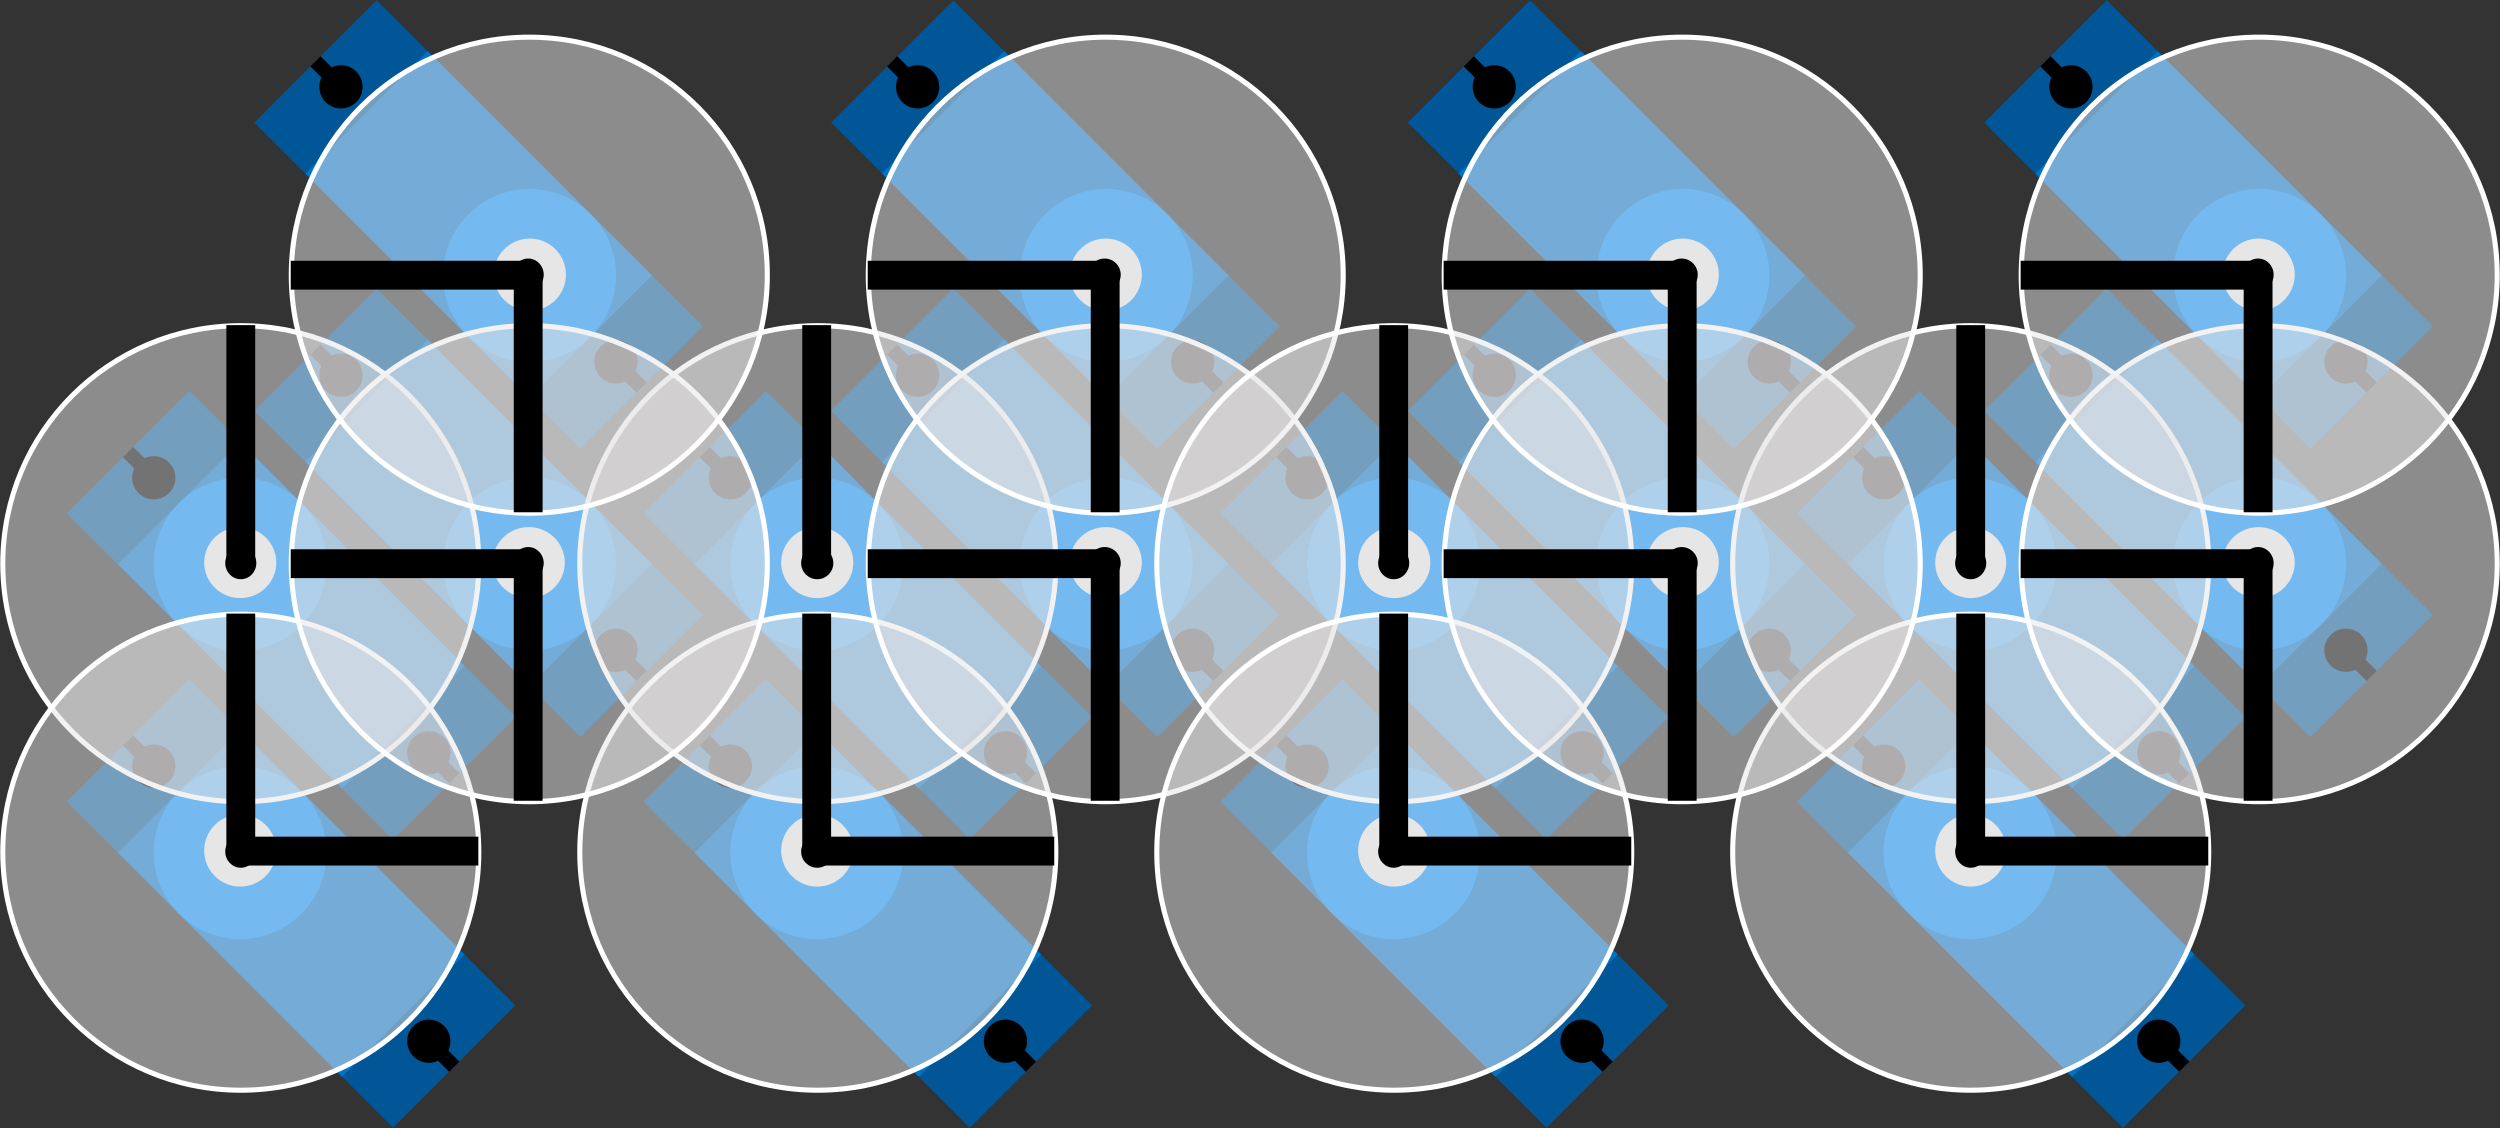 <svg width="2253" height="1017" xmlns="http://www.w3.org/2000/svg" xmlns:xlink="http://www.w3.org/1999/xlink" overflow="hidden"><rect width="100%" height="100%" fill="#333333" stroke="none"/><defs><clipPath id="clip0"><rect x="563" y="142" width="2253" height="1017"/></clipPath></defs><g clip-path="url(#clip0)" transform="translate(-563 -142)"><rect x="0" y="0" width="155.924" height="415.748" fill="#005696" transform="matrix(0.707 -0.707 -0.707 -0.707 2125.53 806.281)"/><rect x="0" y="0" width="155.924" height="285.827" fill="#0072C8" transform="matrix(0.707 -0.707 -0.707 -0.707 2079.6 760.347)"/><path d="M0 19.488C-2.48141e-15 8.725 8.726-2.48111e-15 19.491-4.96221e-15 30.255-9.92443e-15 38.981 8.725 38.981 19.488 38.981 30.251 30.255 38.976 19.491 38.976 8.726 38.976-1.2407e-14 30.251 0 19.488Z" fill-rule="evenodd" transform="matrix(0.707 -0.707 -0.707 -0.707 2157.49 755.563)"/><path d="M0 19.488C-2.48141e-15 8.725 8.726-2.48111e-15 19.491-4.96221e-15 30.255-9.92443e-15 38.981 8.725 38.981 19.488 38.981 30.251 30.255 38.976 19.491 38.976 8.726 38.976-1.2407e-14 30.251 0 19.488Z" fill-rule="evenodd" transform="matrix(0.707 -0.707 -0.707 -0.707 1909.64 507.69)"/><rect x="0" y="0" width="12.994" height="32.48" transform="matrix(0.707 -0.707 -0.707 -0.707 2176.06 755.763)"/><rect x="0" y="0" width="12.994" height="32.48" transform="matrix(0.707 -0.707 -0.707 -0.707 1905.05 484.72)"/><path d="M0 77.953C-9.9256e-15 34.901 34.905-9.92443e-15 77.962-1.98489e-14 121.019-3.96977e-14 155.924 34.901 155.924 77.953 155.924 121.005 121.019 155.906 77.962 155.906 34.905 155.906-4.9628e-14 121.005 0 77.953Z" fill="#008FFA" fill-rule="evenodd" transform="matrix(0.707 -0.707 -0.707 -0.707 2079.6 760.352)"/><path d="M0 32C-4.13768e-15 14.327 14.551-4.07402e-15 32.5-8.14805e-15 50.449-1.62961e-14 65 14.327 65 32 65 49.673 50.449 64 32.5 64 14.551 64-2.06884e-14 49.673 0 32Z" fill="#E7E6E6" fill-rule="evenodd" transform="matrix(1 0 0 -1 2047 681)"/><rect x="0" y="0" width="155.924" height="415.748" fill="#005696" transform="matrix(-0.707 0.707 0.707 0.707 1772.91 754.175)"/><rect x="0" y="0" width="155.924" height="285.827" fill="#0072C8" transform="matrix(-0.707 0.707 0.707 0.707 1818.84 800.109)"/><path d="M0 19.488C-2.48141e-15 8.725 8.726-2.48111e-15 19.491-4.96221e-15 30.255-9.92443e-15 38.981 8.725 38.981 19.488 38.981 30.251 30.255 38.976 19.491 38.976 8.726 38.976-1.2407e-14 30.251 0 19.488Z" fill-rule="evenodd" transform="matrix(-0.707 0.707 0.707 0.707 1740.95 804.892)"/><path d="M0 19.488C-2.48141e-15 8.725 8.726-2.48111e-15 19.491-4.96221e-15 30.255-9.92443e-15 38.981 8.725 38.981 19.488 38.981 30.251 30.255 38.976 19.491 38.976 8.726 38.976-1.2407e-14 30.251 0 19.488Z" fill-rule="evenodd" transform="matrix(-0.707 0.707 0.707 0.707 1988.79 1052.77)"/><rect x="0" y="0" width="12.994" height="32.48" transform="matrix(-0.707 0.707 0.707 0.707 1722.38 804.693)"/><rect x="0" y="0" width="12.994" height="32.48" transform="matrix(-0.707 0.707 0.707 0.707 1993.39 1075.74)"/><path d="M0 77.953C-9.9256e-15 34.901 34.905-9.92443e-15 77.962-1.98489e-14 121.019-3.96977e-14 155.924 34.901 155.924 77.953 155.924 121.005 121.019 155.906 77.962 155.906 34.905 155.906-4.9628e-14 121.005 0 77.953Z" fill="#008FFA" fill-rule="evenodd" transform="matrix(-0.707 0.707 0.707 0.707 1818.84 800.104)"/><path d="M0 32.5C-4.13768e-15 14.551 14.551-4.13768e-15 32.5-8.27536e-15 50.449-1.65507e-14 65 14.551 65 32.5 65 50.449 50.449 65 32.5 65 14.551 65-2.06884e-14 50.449 0 32.5Z" fill="#E7E6E6" fill-rule="evenodd" transform="matrix(1 0 0 -1 1787 941)"/><rect x="0" y="0" width="155.924" height="415.748" fill="#005696" transform="matrix(-0.707 0.707 0.707 0.707 1772.91 494.302)"/><rect x="0" y="0" width="155.924" height="285.827" fill="#0072C8" transform="matrix(-0.707 0.707 0.707 0.707 1818.84 540.236)"/><path d="M0 19.488C-2.48141e-15 8.725 8.726-2.48111e-15 19.491-4.96221e-15 30.255-9.92443e-15 38.981 8.725 38.981 19.488 38.981 30.251 30.255 38.976 19.491 38.976 8.726 38.976-1.2407e-14 30.251 0 19.488Z" fill-rule="evenodd" transform="matrix(-0.707 0.707 0.707 0.707 1740.95 545.02)"/><path d="M0 19.488C-2.48141e-15 8.725 8.726-2.48111e-15 19.491-4.96221e-15 30.255-9.92443e-15 38.981 8.725 38.981 19.488 38.981 30.251 30.255 38.976 19.491 38.976 8.726 38.976-1.2407e-14 30.251 0 19.488Z" fill-rule="evenodd" transform="matrix(-0.707 0.707 0.707 0.707 1988.79 792.893)"/><rect x="0" y="0" width="12.994" height="32.48" transform="matrix(-0.707 0.707 0.707 0.707 1722.38 544.82)"/><rect x="0" y="0" width="12.994" height="32.48" transform="matrix(-0.707 0.707 0.707 0.707 1993.39 815.863)"/><path d="M0 77.953C-9.9256e-15 34.901 34.905-9.92443e-15 77.962-1.98489e-14 121.019-3.96977e-14 155.924 34.901 155.924 77.953 155.924 121.005 121.019 155.906 77.962 155.906 34.905 155.906-4.9628e-14 121.005 0 77.953Z" fill="#008FFA" fill-rule="evenodd" transform="matrix(-0.707 0.707 0.707 0.707 1818.84 540.231)"/><path d="M0 32C-4.13768e-15 14.327 14.551-4.07402e-15 32.5-8.14805e-15 50.449-1.62961e-14 65 14.327 65 32 65 49.673 50.449 64 32.5 64 14.551 64-2.06884e-14 49.673 0 32Z" fill="#E7E6E6" fill-rule="evenodd" transform="matrix(1 0 0 -1 1787 681)"/><rect x="0" y="0" width="155.924" height="415.748" fill="#005696" transform="matrix(0.707 -0.707 -0.707 -0.707 2125.53 546.408)"/><rect x="0" y="0" width="155.924" height="285.827" fill="#0072C8" transform="matrix(0.707 -0.707 -0.707 -0.707 2079.6 500.474)"/><path d="M0 19.488C-2.48141e-15 8.725 8.726-2.48111e-15 19.491-4.96221e-15 30.255-9.92443e-15 38.981 8.725 38.981 19.488 38.981 30.251 30.255 38.976 19.491 38.976 8.726 38.976-1.2407e-14 30.251 0 19.488Z" fill-rule="evenodd" transform="matrix(0.707 -0.707 -0.707 -0.707 2157.49 495.69)"/><path d="M0 19.488C-2.48141e-15 8.725 8.726-2.48111e-15 19.491-4.96221e-15 30.255-9.92443e-15 38.981 8.725 38.981 19.488 38.981 30.251 30.255 38.976 19.491 38.976 8.726 38.976-1.2407e-14 30.251 0 19.488Z" fill-rule="evenodd" transform="matrix(0.707 -0.707 -0.707 -0.707 1909.64 247.817)"/><rect x="0" y="0" width="12.994" height="32.48" transform="matrix(0.707 -0.707 -0.707 -0.707 2176.06 495.89)"/><rect x="0" y="0" width="12.994" height="32.48" transform="matrix(0.707 -0.707 -0.707 -0.707 1905.05 224.847)"/><path d="M0 77.953C-9.9256e-15 34.901 34.905-9.92443e-15 77.962-1.98489e-14 121.019-3.96977e-14 155.924 34.901 155.924 77.953 155.924 121.005 121.019 155.906 77.962 155.906 34.905 155.906-4.9628e-14 121.005 0 77.953Z" fill="#008FFA" fill-rule="evenodd" transform="matrix(0.707 -0.707 -0.707 -0.707 2079.6 500.479)"/><path d="M0 32.5C-4.13768e-15 14.551 14.551-4.13768e-15 32.5-8.27536e-15 50.449-1.65507e-14 65 14.551 65 32.5 65 50.449 50.449 65 32.5 65 14.551 65-2.06884e-14 50.449 0 32.5Z" fill="#E7E6E6" fill-rule="evenodd" transform="matrix(1 0 0 -1 2047 422)"/><rect x="0" y="0" width="155.924" height="415.748" fill="#005696" transform="matrix(0.707 -0.707 -0.707 -0.707 2645.21 806.281)"/><rect x="0" y="0" width="155.924" height="285.827" fill="#0072C8" transform="matrix(0.707 -0.707 -0.707 -0.707 2599.28 760.347)"/><path d="M0 19.488C-2.48141e-15 8.725 8.726-2.48111e-15 19.491-4.96221e-15 30.255-9.92443e-15 38.981 8.725 38.981 19.488 38.981 30.251 30.255 38.976 19.491 38.976 8.726 38.976-1.2407e-14 30.251 0 19.488Z" fill-rule="evenodd" transform="matrix(0.707 -0.707 -0.707 -0.707 2677.17 755.563)"/><path d="M0 19.488C-2.48141e-15 8.725 8.726-2.48111e-15 19.491-4.96221e-15 30.255-9.92443e-15 38.981 8.725 38.981 19.488 38.981 30.251 30.255 38.976 19.491 38.976 8.726 38.976-1.2407e-14 30.251 0 19.488Z" fill-rule="evenodd" transform="matrix(0.707 -0.707 -0.707 -0.707 2429.33 507.69)"/><rect x="0" y="0" width="12.994" height="32.48" transform="matrix(0.707 -0.707 -0.707 -0.707 2695.75 755.763)"/><rect x="0" y="0" width="12.994" height="32.48" transform="matrix(0.707 -0.707 -0.707 -0.707 2424.74 484.72)"/><path d="M0 77.953C-9.9256e-15 34.901 34.905-9.92443e-15 77.962-1.98489e-14 121.019-3.96977e-14 155.924 34.901 155.924 77.953 155.924 121.005 121.019 155.906 77.962 155.906 34.905 155.906-4.9628e-14 121.005 0 77.953Z" fill="#008FFA" fill-rule="evenodd" transform="matrix(0.707 -0.707 -0.707 -0.707 2599.28 760.352)"/><path d="M0 32C-4.13768e-15 14.327 14.551-4.07402e-15 32.5-8.14805e-15 50.449-1.62961e-14 65 14.327 65 32 65 49.673 50.449 64 32.5 64 14.551 64-2.06884e-14 49.673 0 32Z" fill="#E7E6E6" fill-rule="evenodd" transform="matrix(1 0 0 -1 2566 681)"/><rect x="0" y="0" width="155.924" height="415.748" fill="#005696" transform="matrix(-0.707 0.707 0.707 0.707 2292.59 754.175)"/><rect x="0" y="0" width="155.924" height="285.827" fill="#0072C8" transform="matrix(-0.707 0.707 0.707 0.707 2338.53 800.109)"/><path d="M0 19.488C-2.48141e-15 8.725 8.726-2.48111e-15 19.491-4.96221e-15 30.255-9.92443e-15 38.981 8.725 38.981 19.488 38.981 30.251 30.255 38.976 19.491 38.976 8.726 38.976-1.2407e-14 30.251 0 19.488Z" fill-rule="evenodd" transform="matrix(-0.707 0.707 0.707 0.707 2260.63 804.892)"/><path d="M0 19.488C-2.48141e-15 8.725 8.726-2.48111e-15 19.491-4.96221e-15 30.255-9.92443e-15 38.981 8.725 38.981 19.488 38.981 30.251 30.255 38.976 19.491 38.976 8.726 38.976-1.2407e-14 30.251 0 19.488Z" fill-rule="evenodd" transform="matrix(-0.707 0.707 0.707 0.707 2508.48 1052.77)"/><rect x="0" y="0" width="12.994" height="32.48" transform="matrix(-0.707 0.707 0.707 0.707 2242.06 804.693)"/><rect x="0" y="0" width="12.994" height="32.48" transform="matrix(-0.707 0.707 0.707 0.707 2513.07 1075.74)"/><path d="M0 77.953C-9.9256e-15 34.901 34.905-9.92443e-15 77.962-1.98489e-14 121.019-3.96977e-14 155.924 34.901 155.924 77.953 155.924 121.005 121.019 155.906 77.962 155.906 34.905 155.906-4.9628e-14 121.005 0 77.953Z" fill="#008FFA" fill-rule="evenodd" transform="matrix(-0.707 0.707 0.707 0.707 2338.53 800.104)"/><path d="M0 32.5C-4.07402e-15 14.551 14.327-4.13768e-15 32-8.27536e-15 49.673-1.65507e-14 64 14.551 64 32.5 64 50.449 49.673 65 32 65 14.327 65-2.03701e-14 50.449 0 32.5Z" fill="#E7E6E6" fill-rule="evenodd" transform="matrix(1 0 0 -1 2307 941)"/><rect x="0" y="0" width="155.924" height="415.748" fill="#005696" transform="matrix(-0.707 0.707 0.707 0.707 2292.59 494.302)"/><rect x="0" y="0" width="155.924" height="285.827" fill="#0072C8" transform="matrix(-0.707 0.707 0.707 0.707 2338.53 540.236)"/><path d="M0 19.488C-2.48141e-15 8.725 8.726-2.48111e-15 19.491-4.96221e-15 30.255-9.92443e-15 38.981 8.725 38.981 19.488 38.981 30.251 30.255 38.976 19.491 38.976 8.726 38.976-1.2407e-14 30.251 0 19.488Z" fill-rule="evenodd" transform="matrix(-0.707 0.707 0.707 0.707 2260.63 545.02)"/><path d="M0 19.488C-2.48141e-15 8.725 8.726-2.48111e-15 19.491-4.96221e-15 30.255-9.92443e-15 38.981 8.725 38.981 19.488 38.981 30.251 30.255 38.976 19.491 38.976 8.726 38.976-1.2407e-14 30.251 0 19.488Z" fill-rule="evenodd" transform="matrix(-0.707 0.707 0.707 0.707 2508.48 792.893)"/><rect x="0" y="0" width="12.994" height="32.48" transform="matrix(-0.707 0.707 0.707 0.707 2242.06 544.82)"/><rect x="0" y="0" width="12.994" height="32.48" transform="matrix(-0.707 0.707 0.707 0.707 2513.07 815.863)"/><path d="M0 77.953C-9.9256e-15 34.901 34.905-9.92443e-15 77.962-1.98489e-14 121.019-3.96977e-14 155.924 34.901 155.924 77.953 155.924 121.005 121.019 155.906 77.962 155.906 34.905 155.906-4.9628e-14 121.005 0 77.953Z" fill="#008FFA" fill-rule="evenodd" transform="matrix(-0.707 0.707 0.707 0.707 2338.53 540.231)"/><path d="M0 32C-4.07402e-15 14.327 14.327-4.07402e-15 32-8.14805e-15 49.673-1.62961e-14 64 14.327 64 32 64 49.673 49.673 64 32 64 14.327 64-2.03701e-14 49.673 0 32Z" fill="#E7E6E6" fill-rule="evenodd" transform="matrix(1 0 0 -1 2307 681)"/><rect x="0" y="0" width="155.924" height="415.748" fill="#005696" transform="matrix(0.707 -0.707 -0.707 -0.707 2645.21 546.408)"/><rect x="0" y="0" width="155.924" height="285.827" fill="#0072C8" transform="matrix(0.707 -0.707 -0.707 -0.707 2599.28 500.474)"/><path d="M0 19.488C-2.48141e-15 8.725 8.726-2.48111e-15 19.491-4.96221e-15 30.255-9.92443e-15 38.981 8.725 38.981 19.488 38.981 30.251 30.255 38.976 19.491 38.976 8.726 38.976-1.2407e-14 30.251 0 19.488Z" fill-rule="evenodd" transform="matrix(0.707 -0.707 -0.707 -0.707 2677.17 495.69)"/><path d="M0 19.488C-2.48141e-15 8.725 8.726-2.48111e-15 19.491-4.96221e-15 30.255-9.92443e-15 38.981 8.725 38.981 19.488 38.981 30.251 30.255 38.976 19.491 38.976 8.726 38.976-1.2407e-14 30.251 0 19.488Z" fill-rule="evenodd" transform="matrix(0.707 -0.707 -0.707 -0.707 2429.33 247.817)"/><rect x="0" y="0" width="12.994" height="32.48" transform="matrix(0.707 -0.707 -0.707 -0.707 2695.75 495.89)"/><rect x="0" y="0" width="12.994" height="32.48" transform="matrix(0.707 -0.707 -0.707 -0.707 2424.74 224.847)"/><path d="M0 77.953C-9.9256e-15 34.901 34.905-9.92443e-15 77.962-1.98489e-14 121.019-3.96977e-14 155.924 34.901 155.924 77.953 155.924 121.005 121.019 155.906 77.962 155.906 34.905 155.906-4.9628e-14 121.005 0 77.953Z" fill="#008FFA" fill-rule="evenodd" transform="matrix(0.707 -0.707 -0.707 -0.707 2599.28 500.479)"/><path d="M0 32.5C-4.13768e-15 14.551 14.551-4.13768e-15 32.5-8.27536e-15 50.449-1.65507e-14 65 14.551 65 32.5 65 50.449 50.449 65 32.5 65 14.551 65-2.06884e-14 50.449 0 32.5Z" fill="#E7E6E6" fill-rule="evenodd" transform="matrix(1 0 0 -1 2566 422)"/><path d="M2124.5 650C2124.5 531.535 2220.53 435.5 2339 435.5 2457.46 435.5 2553.5 531.535 2553.5 650 2553.5 768.465 2457.46 864.5 2339 864.5 2220.53 864.5 2124.5 768.465 2124.5 650Z" stroke="#FFFFFF" stroke-width="4.583" stroke-miterlimit="8" fill="#E7E6E6" fill-rule="evenodd" fill-opacity="0.502"/><path d="M0 0 214.087 0" stroke="#000000" stroke-width="25.984" stroke-miterlimit="8" fill="none" fill-rule="evenodd" transform="matrix(6.12323e-17 1 1 -6.12323e-17 2339 435)"/><path d="M2325 649.5C2325 641.492 2331.27 635 2339 635 2346.73 635 2353 641.492 2353 649.5 2353 657.508 2346.73 664 2339 664 2331.27 664 2325 657.508 2325 649.5Z" fill-rule="evenodd"/><path d="M2339 695.5C2457.46 695.5 2553.5 791.535 2553.5 910 2553.5 1028.46 2457.46 1124.5 2339 1124.5 2220.53 1124.5 2124.5 1028.46 2124.5 910 2124.5 791.535 2220.53 695.5 2339 695.5Z" stroke="#FFFFFF" stroke-width="4.583" stroke-miterlimit="8" fill="#E7E6E6" fill-rule="evenodd" fill-opacity="0.502"/><path d="M0 0 214.087 0" stroke="#000000" stroke-width="25.984" stroke-miterlimit="8" fill="none" fill-rule="evenodd" transform="matrix(-1 1.22465e-16 1.22465e-16 1 2553.09 909)"/><path d="M0 0 0 214.654" stroke="#000000" stroke-width="25.984" stroke-miterlimit="8" fill="none" fill-rule="evenodd" transform="matrix(-1 1.22465e-16 1.22465e-16 1 2339 695)"/><path d="M2339 895C2346.73 895 2353 901.492 2353 909.5 2353 917.508 2346.73 924 2339 924 2331.27 924 2325 917.508 2325 909.5 2325 901.492 2331.27 895 2339 895Z" fill-rule="evenodd"/><path d="M2599 864.5C2480.53 864.5 2384.5 768.465 2384.5 650 2384.5 531.535 2480.53 435.5 2599 435.5 2717.47 435.5 2813.5 531.535 2813.5 650 2813.5 768.465 2717.47 864.5 2599 864.5Z" stroke="#FFFFFF" stroke-width="4.583" stroke-miterlimit="8" fill="#E7E6E6" fill-rule="evenodd" fill-opacity="0.502"/><path d="M0 0 214.087 0" stroke="#000000" stroke-width="25.984" stroke-miterlimit="8" fill="none" fill-rule="evenodd" transform="matrix(1 0 0 -1 2384 650)"/><path d="M0 0 0 214.654" stroke="#000000" stroke-width="25.984" stroke-miterlimit="8" fill="none" fill-rule="evenodd" transform="matrix(1 0 0 -1 2598 863.654)"/><path d="M2598 664C2590.27 664 2584 657.508 2584 649.5 2584 641.492 2590.27 635 2598 635 2605.73 635 2612 641.492 2612 649.5 2612 657.508 2605.73 664 2598 664Z" fill-rule="evenodd"/><path d="M2599 604.5C2480.53 604.5 2384.5 508.465 2384.5 390 2384.5 271.535 2480.53 175.5 2599 175.5 2717.47 175.5 2813.5 271.535 2813.5 390 2813.5 508.465 2717.47 604.5 2599 604.5Z" stroke="#FFFFFF" stroke-width="4.583" stroke-miterlimit="8" fill="#E7E6E6" fill-rule="evenodd" fill-opacity="0.502"/><path d="M0 0 214.087 0" stroke="#000000" stroke-width="25.984" stroke-miterlimit="8" fill="none" fill-rule="evenodd" transform="matrix(1 0 0 -1 2384 390.001)"/><path d="M0 0 0 214.654" stroke="#000000" stroke-width="25.984" stroke-miterlimit="8" fill="none" fill-rule="evenodd" transform="matrix(1 0 0 -1 2598 603.654)"/><path d="M2598 404C2590.27 404 2584 397.508 2584 389.5 2584 381.492 2590.27 375 2598 375 2605.73 375 2612 381.492 2612 389.5 2612 397.508 2605.73 404 2598 404Z" fill-rule="evenodd"/><rect x="0" y="0" width="155.924" height="415.748" fill="#005696" transform="matrix(0.707 -0.707 -0.707 -0.707 1086.16 806.281)"/><rect x="0" y="0" width="155.924" height="285.827" fill="#0072C8" transform="matrix(0.707 -0.707 -0.707 -0.707 1040.22 760.347)"/><path d="M0 19.488C-2.48141e-15 8.725 8.726-2.48111e-15 19.491-4.96221e-15 30.255-9.92443e-15 38.981 8.725 38.981 19.488 38.981 30.251 30.255 38.976 19.491 38.976 8.726 38.976-1.2407e-14 30.251 0 19.488Z" fill-rule="evenodd" transform="matrix(0.707 -0.707 -0.707 -0.707 1118.12 755.564)"/><path d="M0 19.488C-2.48141e-15 8.725 8.726-2.48111e-15 19.491-4.96221e-15 30.255-9.92443e-15 38.981 8.725 38.981 19.488 38.981 30.251 30.255 38.976 19.491 38.976 8.726 38.976-1.2407e-14 30.251 0 19.488Z" fill-rule="evenodd" transform="matrix(0.707 -0.707 -0.707 -0.707 870.274 507.69)"/><rect x="0" y="0" width="12.994" height="32.48" transform="matrix(0.707 -0.707 -0.707 -0.707 1136.69 755.764)"/><rect x="0" y="0" width="12.994" height="32.48" transform="matrix(0.707 -0.707 -0.707 -0.707 865.681 484.721)"/><path d="M0 77.953C-9.9256e-15 34.901 34.905-9.92443e-15 77.962-1.98489e-14 121.019-3.96977e-14 155.924 34.901 155.924 77.953 155.924 121.005 121.019 155.906 77.962 155.906 34.905 155.906-4.9628e-14 121.005 0 77.953Z" fill="#008FFA" fill-rule="evenodd" transform="matrix(0.707 -0.707 -0.707 -0.707 1040.22 760.353)"/><path d="M0 32C-4.1377e-15 14.327 14.551-4.07402e-15 32.5-8.14805e-15 50.45-1.62961e-14 65 14.327 65 32 65 49.673 50.45 64 32.5 64 14.551 64-2.06885e-14 49.673 0 32Z" fill="#E7E6E6" fill-rule="evenodd" transform="matrix(1 0 0 -1 1007 681)"/><rect x="0" y="0" width="155.924" height="415.748" fill="#005696" transform="matrix(-0.707 0.707 0.707 0.707 733.538 754.176)"/><rect x="0" y="0" width="155.924" height="285.827" fill="#0072C8" transform="matrix(-0.707 0.707 0.707 0.707 779.472 800.11)"/><path d="M0 19.488C-2.48141e-15 8.725 8.726-2.48111e-15 19.491-4.96221e-15 30.255-9.92443e-15 38.981 8.725 38.981 19.488 38.981 30.251 30.255 38.976 19.491 38.976 8.726 38.976-1.2407e-14 30.251 0 19.488Z" fill-rule="evenodd" transform="matrix(-0.707 0.707 0.707 0.707 701.579 804.893)"/><path d="M0 19.488C-2.48141e-15 8.725 8.726-2.48111e-15 19.491-4.96221e-15 30.255-9.92443e-15 38.981 8.725 38.981 19.488 38.981 30.251 30.255 38.976 19.491 38.976 8.726 38.976-1.2407e-14 30.251 0 19.488Z" fill-rule="evenodd" transform="matrix(-0.707 0.707 0.707 0.707 949.424 1052.77)"/><rect x="0" y="0" width="12.994" height="32.48" transform="matrix(-0.707 0.707 0.707 0.707 683.005 804.693)"/><rect x="0" y="0" width="12.994" height="32.48" transform="matrix(-0.707 0.707 0.707 0.707 954.016 1075.74)"/><path d="M0 77.953C-9.9256e-15 34.901 34.905-9.92443e-15 77.962-1.98489e-14 121.019-3.96977e-14 155.924 34.901 155.924 77.953 155.924 121.005 121.019 155.906 77.962 155.906 34.905 155.906-4.9628e-14 121.005 0 77.953Z" fill="#008FFA" fill-rule="evenodd" transform="matrix(-0.707 0.707 0.707 0.707 779.473 800.104)"/><path d="M0 32.5C-4.13768e-15 14.551 14.551-4.13768e-15 32.5-8.27536e-15 50.449-1.65507e-14 65 14.551 65 32.5 65 50.449 50.449 65 32.5 65 14.551 65-2.06884e-14 50.449 0 32.5Z" fill="#E7E6E6" fill-rule="evenodd" transform="matrix(1 0 0 -1 747 941)"/><rect x="0" y="0" width="155.924" height="415.748" fill="#005696" transform="matrix(-0.707 0.707 0.707 0.707 733.538 494.303)"/><rect x="0" y="0" width="155.924" height="285.827" fill="#0072C8" transform="matrix(-0.707 0.707 0.707 0.707 779.472 540.237)"/><path d="M0 19.488C-2.48141e-15 8.725 8.726-2.48111e-15 19.491-4.96221e-15 30.255-9.92443e-15 38.981 8.725 38.981 19.488 38.981 30.251 30.255 38.976 19.491 38.976 8.726 38.976-1.2407e-14 30.251 0 19.488Z" fill-rule="evenodd" transform="matrix(-0.707 0.707 0.707 0.707 701.579 545.021)"/><path d="M0 19.488C-2.48141e-15 8.725 8.726-2.48111e-15 19.491-4.96221e-15 30.255-9.92443e-15 38.981 8.725 38.981 19.488 38.981 30.251 30.255 38.976 19.491 38.976 8.726 38.976-1.2407e-14 30.251 0 19.488Z" fill-rule="evenodd" transform="matrix(-0.707 0.707 0.707 0.707 949.424 792.894)"/><rect x="0" y="0" width="12.994" height="32.48" transform="matrix(-0.707 0.707 0.707 0.707 683.005 544.821)"/><rect x="0" y="0" width="12.994" height="32.48" transform="matrix(-0.707 0.707 0.707 0.707 954.016 815.864)"/><path d="M0 77.953C-9.9256e-15 34.901 34.905-9.92443e-15 77.962-1.98489e-14 121.019-3.96977e-14 155.924 34.901 155.924 77.953 155.924 121.005 121.019 155.906 77.962 155.906 34.905 155.906-4.9628e-14 121.005 0 77.953Z" fill="#008FFA" fill-rule="evenodd" transform="matrix(-0.707 0.707 0.707 0.707 779.473 540.232)"/><path d="M0 32C-4.13768e-15 14.327 14.551-4.07402e-15 32.5-8.14805e-15 50.449-1.62961e-14 65 14.327 65 32 65 49.673 50.449 64 32.5 64 14.551 64-2.06884e-14 49.673 0 32Z" fill="#E7E6E6" fill-rule="evenodd" transform="matrix(1 0 0 -1 747 681)"/><rect x="0" y="0" width="155.924" height="415.748" fill="#005696" transform="matrix(0.707 -0.707 -0.707 -0.707 1086.16 546.409)"/><rect x="0" y="0" width="155.924" height="285.827" fill="#0072C8" transform="matrix(0.707 -0.707 -0.707 -0.707 1040.23 500.475)"/><path d="M0 19.488C-2.48141e-15 8.725 8.726-2.48111e-15 19.491-4.96221e-15 30.255-9.92443e-15 38.981 8.725 38.981 19.488 38.981 30.251 30.255 38.976 19.491 38.976 8.726 38.976-1.2407e-14 30.251 0 19.488Z" fill-rule="evenodd" transform="matrix(0.707 -0.707 -0.707 -0.707 1118.12 495.691)"/><path d="M0 19.488C-2.48141e-15 8.725 8.726-2.48111e-15 19.491-4.96221e-15 30.255-9.92443e-15 38.981 8.725 38.981 19.488 38.981 30.251 30.255 38.976 19.491 38.976 8.726 38.976-1.2407e-14 30.251 0 19.488Z" fill-rule="evenodd" transform="matrix(0.707 -0.707 -0.707 -0.707 870.274 247.817)"/><rect x="0" y="0" width="12.994" height="32.48" transform="matrix(0.707 -0.707 -0.707 -0.707 1136.69 495.891)"/><rect x="0" y="0" width="12.994" height="32.48" transform="matrix(0.707 -0.707 -0.707 -0.707 865.681 224.848)"/><path d="M0 77.953C-9.9256e-15 34.901 34.905-9.92443e-15 77.962-1.98489e-14 121.019-3.96977e-14 155.924 34.901 155.924 77.953 155.924 121.005 121.019 155.906 77.962 155.906 34.905 155.906-4.9628e-14 121.005 0 77.953Z" fill="#008FFA" fill-rule="evenodd" transform="matrix(0.707 -0.707 -0.707 -0.707 1040.23 500.479)"/><path d="M0 32.5C-4.13768e-15 14.551 14.551-4.13768e-15 32.5-8.27536e-15 50.449-1.65507e-14 65 14.551 65 32.5 65 50.449 50.449 65 32.5 65 14.551 65-2.06884e-14 50.449 0 32.5Z" fill="#E7E6E6" fill-rule="evenodd" transform="matrix(1 0 0 -1 1008 422)"/><rect x="0" y="0" width="155.924" height="415.748" fill="#005696" transform="matrix(0.707 -0.707 -0.707 -0.707 1605.84 806.281)"/><rect x="0" y="0" width="155.924" height="285.827" fill="#0072C8" transform="matrix(0.707 -0.707 -0.707 -0.707 1559.91 760.347)"/><path d="M0 19.488C-2.48141e-15 8.725 8.726-2.48111e-15 19.491-4.96221e-15 30.255-9.92443e-15 38.981 8.725 38.981 19.488 38.981 30.251 30.255 38.976 19.491 38.976 8.726 38.976-1.2407e-14 30.251 0 19.488Z" fill-rule="evenodd" transform="matrix(0.707 -0.707 -0.707 -0.707 1637.8 755.564)"/><path d="M0 19.488C-2.48141e-15 8.725 8.726-2.48111e-15 19.491-4.96221e-15 30.255-9.92443e-15 38.981 8.725 38.981 19.488 38.981 30.251 30.255 38.976 19.491 38.976 8.726 38.976-1.2407e-14 30.251 0 19.488Z" fill-rule="evenodd" transform="matrix(0.707 -0.707 -0.707 -0.707 1389.96 507.69)"/><rect x="0" y="0" width="12.994" height="32.48" transform="matrix(0.707 -0.707 -0.707 -0.707 1656.38 755.764)"/><rect x="0" y="0" width="12.994" height="32.48" transform="matrix(0.707 -0.707 -0.707 -0.707 1385.37 484.721)"/><path d="M0 77.953C-9.9256e-15 34.901 34.905-9.92443e-15 77.962-1.98489e-14 121.019-3.96977e-14 155.924 34.901 155.924 77.953 155.924 121.005 121.019 155.906 77.962 155.906 34.905 155.906-4.9628e-14 121.005 0 77.953Z" fill="#008FFA" fill-rule="evenodd" transform="matrix(0.707 -0.707 -0.707 -0.707 1559.91 760.353)"/><path d="M0 32C-4.13768e-15 14.327 14.551-4.07402e-15 32.5-8.14805e-15 50.449-1.62961e-14 65 14.327 65 32 65 49.673 50.449 64 32.5 64 14.551 64-2.06884e-14 49.673 0 32Z" fill="#E7E6E6" fill-rule="evenodd" transform="matrix(1 0 0 -1 1527 681)"/><rect x="0" y="0" width="155.924" height="415.748" fill="#005696" transform="matrix(-0.707 0.707 0.707 0.707 1253.22 754.176)"/><rect x="0" y="0" width="155.924" height="285.827" fill="#0072C8" transform="matrix(-0.707 0.707 0.707 0.707 1299.16 800.11)"/><path d="M0 19.488C-2.48141e-15 8.725 8.726-2.48111e-15 19.491-4.96221e-15 30.255-9.92443e-15 38.981 8.725 38.981 19.488 38.981 30.251 30.255 38.976 19.491 38.976 8.726 38.976-1.2407e-14 30.251 0 19.488Z" fill-rule="evenodd" transform="matrix(-0.707 0.707 0.707 0.707 1221.26 804.893)"/><path d="M0 19.488C-2.48141e-15 8.725 8.726-2.48111e-15 19.491-4.96221e-15 30.255-9.92443e-15 38.981 8.725 38.981 19.488 38.981 30.251 30.255 38.976 19.491 38.976 8.726 38.976-1.2407e-14 30.251 0 19.488Z" fill-rule="evenodd" transform="matrix(-0.707 0.707 0.707 0.707 1469.11 1052.77)"/><rect x="0" y="0" width="12.994" height="32.48" transform="matrix(-0.707 0.707 0.707 0.707 1202.69 804.693)"/><rect x="0" y="0" width="12.994" height="32.48" transform="matrix(-0.707 0.707 0.707 0.707 1473.7 1075.74)"/><path d="M0 77.953C-9.9256e-15 34.901 34.905-9.92443e-15 77.962-1.98489e-14 121.019-3.96977e-14 155.924 34.901 155.924 77.953 155.924 121.005 121.019 155.906 77.962 155.906 34.905 155.906-4.9628e-14 121.005 0 77.953Z" fill="#008FFA" fill-rule="evenodd" transform="matrix(-0.707 0.707 0.707 0.707 1299.16 800.104)"/><path d="M0 32.5C-4.13768e-15 14.551 14.551-4.13768e-15 32.5-8.27536e-15 50.449-1.65507e-14 65 14.551 65 32.5 65 50.449 50.449 65 32.5 65 14.551 65-2.06884e-14 50.449 0 32.5Z" fill="#E7E6E6" fill-rule="evenodd" transform="matrix(1 0 0 -1 1267 941)"/><rect x="0" y="0" width="155.924" height="415.748" fill="#005696" transform="matrix(-0.707 0.707 0.707 0.707 1253.22 494.303)"/><rect x="0" y="0" width="155.924" height="285.827" fill="#0072C8" transform="matrix(-0.707 0.707 0.707 0.707 1299.16 540.237)"/><path d="M0 19.488C-2.48141e-15 8.725 8.726-2.48111e-15 19.491-4.96221e-15 30.255-9.92443e-15 38.981 8.725 38.981 19.488 38.981 30.251 30.255 38.976 19.491 38.976 8.726 38.976-1.2407e-14 30.251 0 19.488Z" fill-rule="evenodd" transform="matrix(-0.707 0.707 0.707 0.707 1221.26 545.021)"/><path d="M0 19.488C-2.48141e-15 8.725 8.726-2.48111e-15 19.491-4.96221e-15 30.255-9.92443e-15 38.981 8.725 38.981 19.488 38.981 30.251 30.255 38.976 19.491 38.976 8.726 38.976-1.2407e-14 30.251 0 19.488Z" fill-rule="evenodd" transform="matrix(-0.707 0.707 0.707 0.707 1469.11 792.894)"/><rect x="0" y="0" width="12.994" height="32.48" transform="matrix(-0.707 0.707 0.707 0.707 1202.69 544.821)"/><rect x="0" y="0" width="12.994" height="32.48" transform="matrix(-0.707 0.707 0.707 0.707 1473.7 815.864)"/><path d="M0 77.953C-9.9256e-15 34.901 34.905-9.92443e-15 77.962-1.98489e-14 121.019-3.96977e-14 155.924 34.901 155.924 77.953 155.924 121.005 121.019 155.906 77.962 155.906 34.905 155.906-4.9628e-14 121.005 0 77.953Z" fill="#008FFA" fill-rule="evenodd" transform="matrix(-0.707 0.707 0.707 0.707 1299.16 540.232)"/><path d="M0 32C-4.13768e-15 14.327 14.551-4.07402e-15 32.5-8.14805e-15 50.449-1.62961e-14 65 14.327 65 32 65 49.673 50.449 64 32.5 64 14.551 64-2.06884e-14 49.673 0 32Z" fill="#E7E6E6" fill-rule="evenodd" transform="matrix(1 0 0 -1 1267 681)"/><rect x="0" y="0" width="155.924" height="415.748" fill="#005696" transform="matrix(0.707 -0.707 -0.707 -0.707 1605.84 546.409)"/><rect x="0" y="0" width="155.924" height="285.827" fill="#0072C8" transform="matrix(0.707 -0.707 -0.707 -0.707 1559.91 500.475)"/><path d="M0 19.488C-2.48141e-15 8.725 8.726-2.48111e-15 19.491-4.96221e-15 30.255-9.92443e-15 38.981 8.725 38.981 19.488 38.981 30.251 30.255 38.976 19.491 38.976 8.726 38.976-1.2407e-14 30.251 0 19.488Z" fill-rule="evenodd" transform="matrix(0.707 -0.707 -0.707 -0.707 1637.8 495.691)"/><path d="M0 19.488C-2.48141e-15 8.725 8.726-2.48111e-15 19.491-4.96221e-15 30.255-9.92443e-15 38.981 8.725 38.981 19.488 38.981 30.251 30.255 38.976 19.491 38.976 8.726 38.976-1.2407e-14 30.251 0 19.488Z" fill-rule="evenodd" transform="matrix(0.707 -0.707 -0.707 -0.707 1389.96 247.817)"/><rect x="0" y="0" width="12.994" height="32.48" transform="matrix(0.707 -0.707 -0.707 -0.707 1656.38 495.891)"/><rect x="0" y="0" width="12.994" height="32.48" transform="matrix(0.707 -0.707 -0.707 -0.707 1385.37 224.848)"/><path d="M0 77.953C-9.9256e-15 34.901 34.905-9.92443e-15 77.962-1.98489e-14 121.019-3.96977e-14 155.924 34.901 155.924 77.953 155.924 121.005 121.019 155.906 77.962 155.906 34.905 155.906-4.9628e-14 121.005 0 77.953Z" fill="#008FFA" fill-rule="evenodd" transform="matrix(0.707 -0.707 -0.707 -0.707 1559.91 500.479)"/><path d="M0 32.5C-4.13768e-15 14.551 14.551-4.13768e-15 32.5-8.27536e-15 50.449-1.65507e-14 65 14.551 65 32.5 65 50.449 50.449 65 32.5 65 14.551 65-2.06884e-14 50.449 0 32.5Z" fill="#E7E6E6" fill-rule="evenodd" transform="matrix(1 0 0 -1 1527 422)"/><path d="M1085.5 650C1085.5 531.535 1181.54 435.5 1300 435.5 1418.47 435.5 1514.5 531.535 1514.5 650 1514.5 768.465 1418.47 864.5 1300 864.5 1181.54 864.5 1085.5 768.465 1085.5 650Z" stroke="#FFFFFF" stroke-width="4.583" stroke-miterlimit="8" fill="#E7E6E6" fill-rule="evenodd" fill-opacity="0.502"/><path d="M0 0 214.087 0" stroke="#000000" stroke-width="25.984" stroke-miterlimit="8" fill="none" fill-rule="evenodd" transform="matrix(6.12323e-17 1 1 -6.12323e-17 1299 435)"/><path d="M1285 649.5C1285 641.492 1291.49 635 1299.5 635 1307.51 635 1314 641.492 1314 649.5 1314 657.508 1307.51 664 1299.5 664 1291.49 664 1285 657.508 1285 649.5Z" fill-rule="evenodd"/><path d="M1300 695.5C1418.47 695.5 1514.5 791.535 1514.5 910 1514.5 1028.46 1418.47 1124.5 1300 1124.5 1181.54 1124.5 1085.5 1028.46 1085.5 910 1085.5 791.535 1181.54 695.5 1300 695.5Z" stroke="#FFFFFF" stroke-width="4.583" stroke-miterlimit="8" fill="#E7E6E6" fill-rule="evenodd" fill-opacity="0.502"/><path d="M0 0 214.087 0" stroke="#000000" stroke-width="25.984" stroke-miterlimit="8" fill="none" fill-rule="evenodd" transform="matrix(-1 1.22465e-16 1.22465e-16 1 1513.09 909)"/><path d="M0 0 0 214.654" stroke="#000000" stroke-width="25.984" stroke-miterlimit="8" fill="none" fill-rule="evenodd" transform="matrix(-1 1.22465e-16 1.22465e-16 1 1299 695)"/><path d="M1299.5 895C1307.51 895 1314 901.492 1314 909.5 1314 917.508 1307.51 924 1299.5 924 1291.49 924 1285 917.508 1285 909.5 1285 901.492 1291.49 895 1299.5 895Z" fill-rule="evenodd"/><path d="M1559.5 864.5C1441.31 864.5 1345.5 768.465 1345.5 650 1345.5 531.535 1441.31 435.5 1559.5 435.5 1677.69 435.5 1773.5 531.535 1773.5 650 1773.5 768.465 1677.69 864.5 1559.5 864.5Z" stroke="#FFFFFF" stroke-width="4.583" stroke-miterlimit="8" fill="#E7E6E6" fill-rule="evenodd" fill-opacity="0.502"/><path d="M0 0 214.087 0" stroke="#000000" stroke-width="25.984" stroke-miterlimit="8" fill="none" fill-rule="evenodd" transform="matrix(1 0 0 -1 1345 650)"/><path d="M0 0 0 214.654" stroke="#000000" stroke-width="25.984" stroke-miterlimit="8" fill="none" fill-rule="evenodd" transform="matrix(1 0 0 -1 1559 863.654)"/><path d="M1558.5 664C1550.49 664 1544 657.508 1544 649.5 1544 641.492 1550.49 635 1558.5 635 1566.51 635 1573 641.492 1573 649.5 1573 657.508 1566.51 664 1558.5 664Z" fill-rule="evenodd"/><path d="M1559.5 604.5C1441.31 604.5 1345.5 508.465 1345.5 390 1345.5 271.535 1441.31 175.5 1559.5 175.5 1677.69 175.5 1773.5 271.535 1773.5 390 1773.5 508.465 1677.69 604.5 1559.5 604.5Z" stroke="#FFFFFF" stroke-width="4.583" stroke-miterlimit="8" fill="#E7E6E6" fill-rule="evenodd" fill-opacity="0.502"/><path d="M0 0 214.087 0" stroke="#000000" stroke-width="25.984" stroke-miterlimit="8" fill="none" fill-rule="evenodd" transform="matrix(1 0 0 -1 1345 390.001)"/><path d="M0 0 0 214.654" stroke="#000000" stroke-width="25.984" stroke-miterlimit="8" fill="none" fill-rule="evenodd" transform="matrix(1 0 0 -1 1559 603.654)"/><path d="M1558.5 404C1550.49 404 1544 397.508 1544 389.5 1544 381.492 1550.49 375 1558.5 375 1566.51 375 1573 381.492 1573 389.5 1573 397.508 1566.51 404 1558.5 404Z" fill-rule="evenodd"/><path d="M565.5 650C565.5 531.535 661.535 435.5 780 435.5 898.465 435.5 994.5 531.535 994.5 650 994.5 768.465 898.465 864.5 780 864.5 661.535 864.5 565.5 768.465 565.5 650Z" stroke="#FFFFFF" stroke-width="4.583" stroke-miterlimit="8" fill="#E7E6E6" fill-rule="evenodd" fill-opacity="0.502"/><path d="M0 0 214.087 0" stroke="#000000" stroke-width="25.984" stroke-miterlimit="8" fill="none" fill-rule="evenodd" transform="matrix(6.12323e-17 1 1 -6.12323e-17 780 435)"/><path d="M766 649.5C766 641.492 772.268 635 780 635 787.732 635 794 641.492 794 649.5 794 657.508 787.732 664 780 664 772.268 664 766 657.508 766 649.5Z" fill-rule="evenodd"/><path d="M780 695.5C898.465 695.5 994.5 791.535 994.5 910 994.5 1028.46 898.465 1124.5 780 1124.5 661.535 1124.5 565.5 1028.46 565.5 910 565.5 791.535 661.535 695.5 780 695.5Z" stroke="#FFFFFF" stroke-width="4.583" stroke-miterlimit="8" fill="#E7E6E6" fill-rule="evenodd" fill-opacity="0.502"/><path d="M0 0 214.087 0" stroke="#000000" stroke-width="25.984" stroke-miterlimit="8" fill="none" fill-rule="evenodd" transform="matrix(-1 1.22465e-16 1.22465e-16 1 994.087 909)"/><path d="M0 0 0 214.654" stroke="#000000" stroke-width="25.984" stroke-miterlimit="8" fill="none" fill-rule="evenodd" transform="matrix(-1 1.22465e-16 1.22465e-16 1 780 695)"/><path d="M780 895C787.732 895 794 901.492 794 909.5 794 917.508 787.732 924 780 924 772.268 924 766 917.508 766 909.5 766 901.492 772.268 895 780 895Z" fill-rule="evenodd"/><path d="M1040 864.5C921.535 864.5 825.5 768.465 825.5 650 825.5 531.535 921.535 435.5 1040 435.5 1158.46 435.5 1254.5 531.535 1254.5 650 1254.5 768.465 1158.46 864.5 1040 864.5Z" stroke="#FFFFFF" stroke-width="4.583" stroke-miterlimit="8" fill="#E7E6E6" fill-rule="evenodd" fill-opacity="0.502"/><path d="M0 0 214.087 0" stroke="#000000" stroke-width="25.984" stroke-miterlimit="8" fill="none" fill-rule="evenodd" transform="matrix(1 0 0 -1 825 650)"/><path d="M0 0 0 214.654" stroke="#000000" stroke-width="25.984" stroke-miterlimit="8" fill="none" fill-rule="evenodd" transform="matrix(1 0 0 -1 1039 863.654)"/><path d="M1039 664C1031.27 664 1025 657.508 1025 649.5 1025 641.492 1031.27 635 1039 635 1046.73 635 1053 641.492 1053 649.5 1053 657.508 1046.73 664 1039 664Z" fill-rule="evenodd"/><path d="M1040 604.5C921.535 604.5 825.5 508.465 825.5 390 825.5 271.535 921.535 175.5 1040 175.5 1158.46 175.5 1254.5 271.535 1254.5 390 1254.5 508.465 1158.46 604.5 1040 604.5Z" stroke="#FFFFFF" stroke-width="4.583" stroke-miterlimit="8" fill="#E7E6E6" fill-rule="evenodd" fill-opacity="0.502"/><path d="M0 0 214.087 0" stroke="#000000" stroke-width="25.984" stroke-miterlimit="8" fill="none" fill-rule="evenodd" transform="matrix(1 0 0 -1 825 390.001)"/><path d="M0 0 0 214.654" stroke="#000000" stroke-width="25.984" stroke-miterlimit="8" fill="none" fill-rule="evenodd" transform="matrix(1 0 0 -1 1039 603.654)"/><path d="M1039 404C1031.27 404 1025 397.508 1025 389.5 1025 381.492 1031.27 375 1039 375 1046.73 375 1053 381.492 1053 389.5 1053 397.508 1046.73 404 1039 404Z" fill-rule="evenodd"/><path d="M1605.5 650C1605.5 531.535 1701.31 435.5 1819.5 435.5 1937.69 435.5 2033.5 531.535 2033.5 650 2033.5 768.465 1937.69 864.5 1819.5 864.5 1701.31 864.5 1605.5 768.465 1605.5 650Z" stroke="#FFFFFF" stroke-width="4.583" stroke-miterlimit="8" fill="#E7E6E6" fill-rule="evenodd" fill-opacity="0.502"/><path d="M0 0 214.087 0" stroke="#000000" stroke-width="25.984" stroke-miterlimit="8" fill="none" fill-rule="evenodd" transform="matrix(6.12323e-17 1 1 -6.12323e-17 1819 435)"/><path d="M1805 649.5C1805 641.492 1811.27 635 1819 635 1826.73 635 1833 641.492 1833 649.5 1833 657.508 1826.73 664 1819 664 1811.27 664 1805 657.508 1805 649.5Z" fill-rule="evenodd"/><path d="M1819.5 695.5C1937.69 695.5 2033.5 791.535 2033.5 910 2033.5 1028.46 1937.69 1124.5 1819.5 1124.5 1701.31 1124.5 1605.5 1028.46 1605.5 910 1605.5 791.535 1701.31 695.5 1819.5 695.5Z" stroke="#FFFFFF" stroke-width="4.583" stroke-miterlimit="8" fill="#E7E6E6" fill-rule="evenodd" fill-opacity="0.502"/><path d="M0 0 214.087 0" stroke="#000000" stroke-width="25.984" stroke-miterlimit="8" fill="none" fill-rule="evenodd" transform="matrix(-1 1.22465e-16 1.22465e-16 1 2033.09 909)"/><path d="M0 0 0 214.654" stroke="#000000" stroke-width="25.984" stroke-miterlimit="8" fill="none" fill-rule="evenodd" transform="matrix(-1 1.22465e-16 1.22465e-16 1 1819 695)"/><path d="M1819 895C1826.73 895 1833 901.492 1833 909.5 1833 917.508 1826.73 924 1819 924 1811.27 924 1805 917.508 1805 909.5 1805 901.492 1811.27 895 1819 895Z" fill-rule="evenodd"/><path d="M2079 864.5C1960.53 864.5 1864.5 768.465 1864.5 650 1864.5 531.535 1960.53 435.5 2079 435.5 2197.47 435.5 2293.5 531.535 2293.5 650 2293.5 768.465 2197.47 864.5 2079 864.5Z" stroke="#FFFFFF" stroke-width="4.583" stroke-miterlimit="8" fill="#E7E6E6" fill-rule="evenodd" fill-opacity="0.502"/><path d="M0 0 214.087 0" stroke="#000000" stroke-width="25.984" stroke-miterlimit="8" fill="none" fill-rule="evenodd" transform="matrix(1 0 0 -1 1864 650)"/><path d="M0 0 0 214.654" stroke="#000000" stroke-width="25.984" stroke-miterlimit="8" fill="none" fill-rule="evenodd" transform="matrix(1 0 0 -1 2079 863.654)"/><path d="M2078.5 664C2070.49 664 2064 657.508 2064 649.5 2064 641.492 2070.49 635 2078.5 635 2086.51 635 2093 641.492 2093 649.5 2093 657.508 2086.51 664 2078.5 664Z" fill-rule="evenodd"/><path d="M2079 604.5C1960.53 604.5 1864.5 508.465 1864.5 390 1864.5 271.535 1960.53 175.5 2079 175.5 2197.47 175.5 2293.5 271.535 2293.5 390 2293.5 508.465 2197.47 604.5 2079 604.5Z" stroke="#FFFFFF" stroke-width="4.583" stroke-miterlimit="8" fill="#E7E6E6" fill-rule="evenodd" fill-opacity="0.502"/><path d="M0 0 214.087 0" stroke="#000000" stroke-width="25.984" stroke-miterlimit="8" fill="none" fill-rule="evenodd" transform="matrix(1 0 0 -1 1864 390.001)"/><path d="M0 0 0 214.654" stroke="#000000" stroke-width="25.984" stroke-miterlimit="8" fill="none" fill-rule="evenodd" transform="matrix(1 0 0 -1 2079 603.654)"/><path d="M2078.5 404C2070.49 404 2064 397.508 2064 389.5 2064 381.492 2070.49 375 2078.5 375 2086.51 375 2093 381.492 2093 389.5 2093 397.508 2086.51 404 2078.5 404Z" fill-rule="evenodd"/></g></svg>